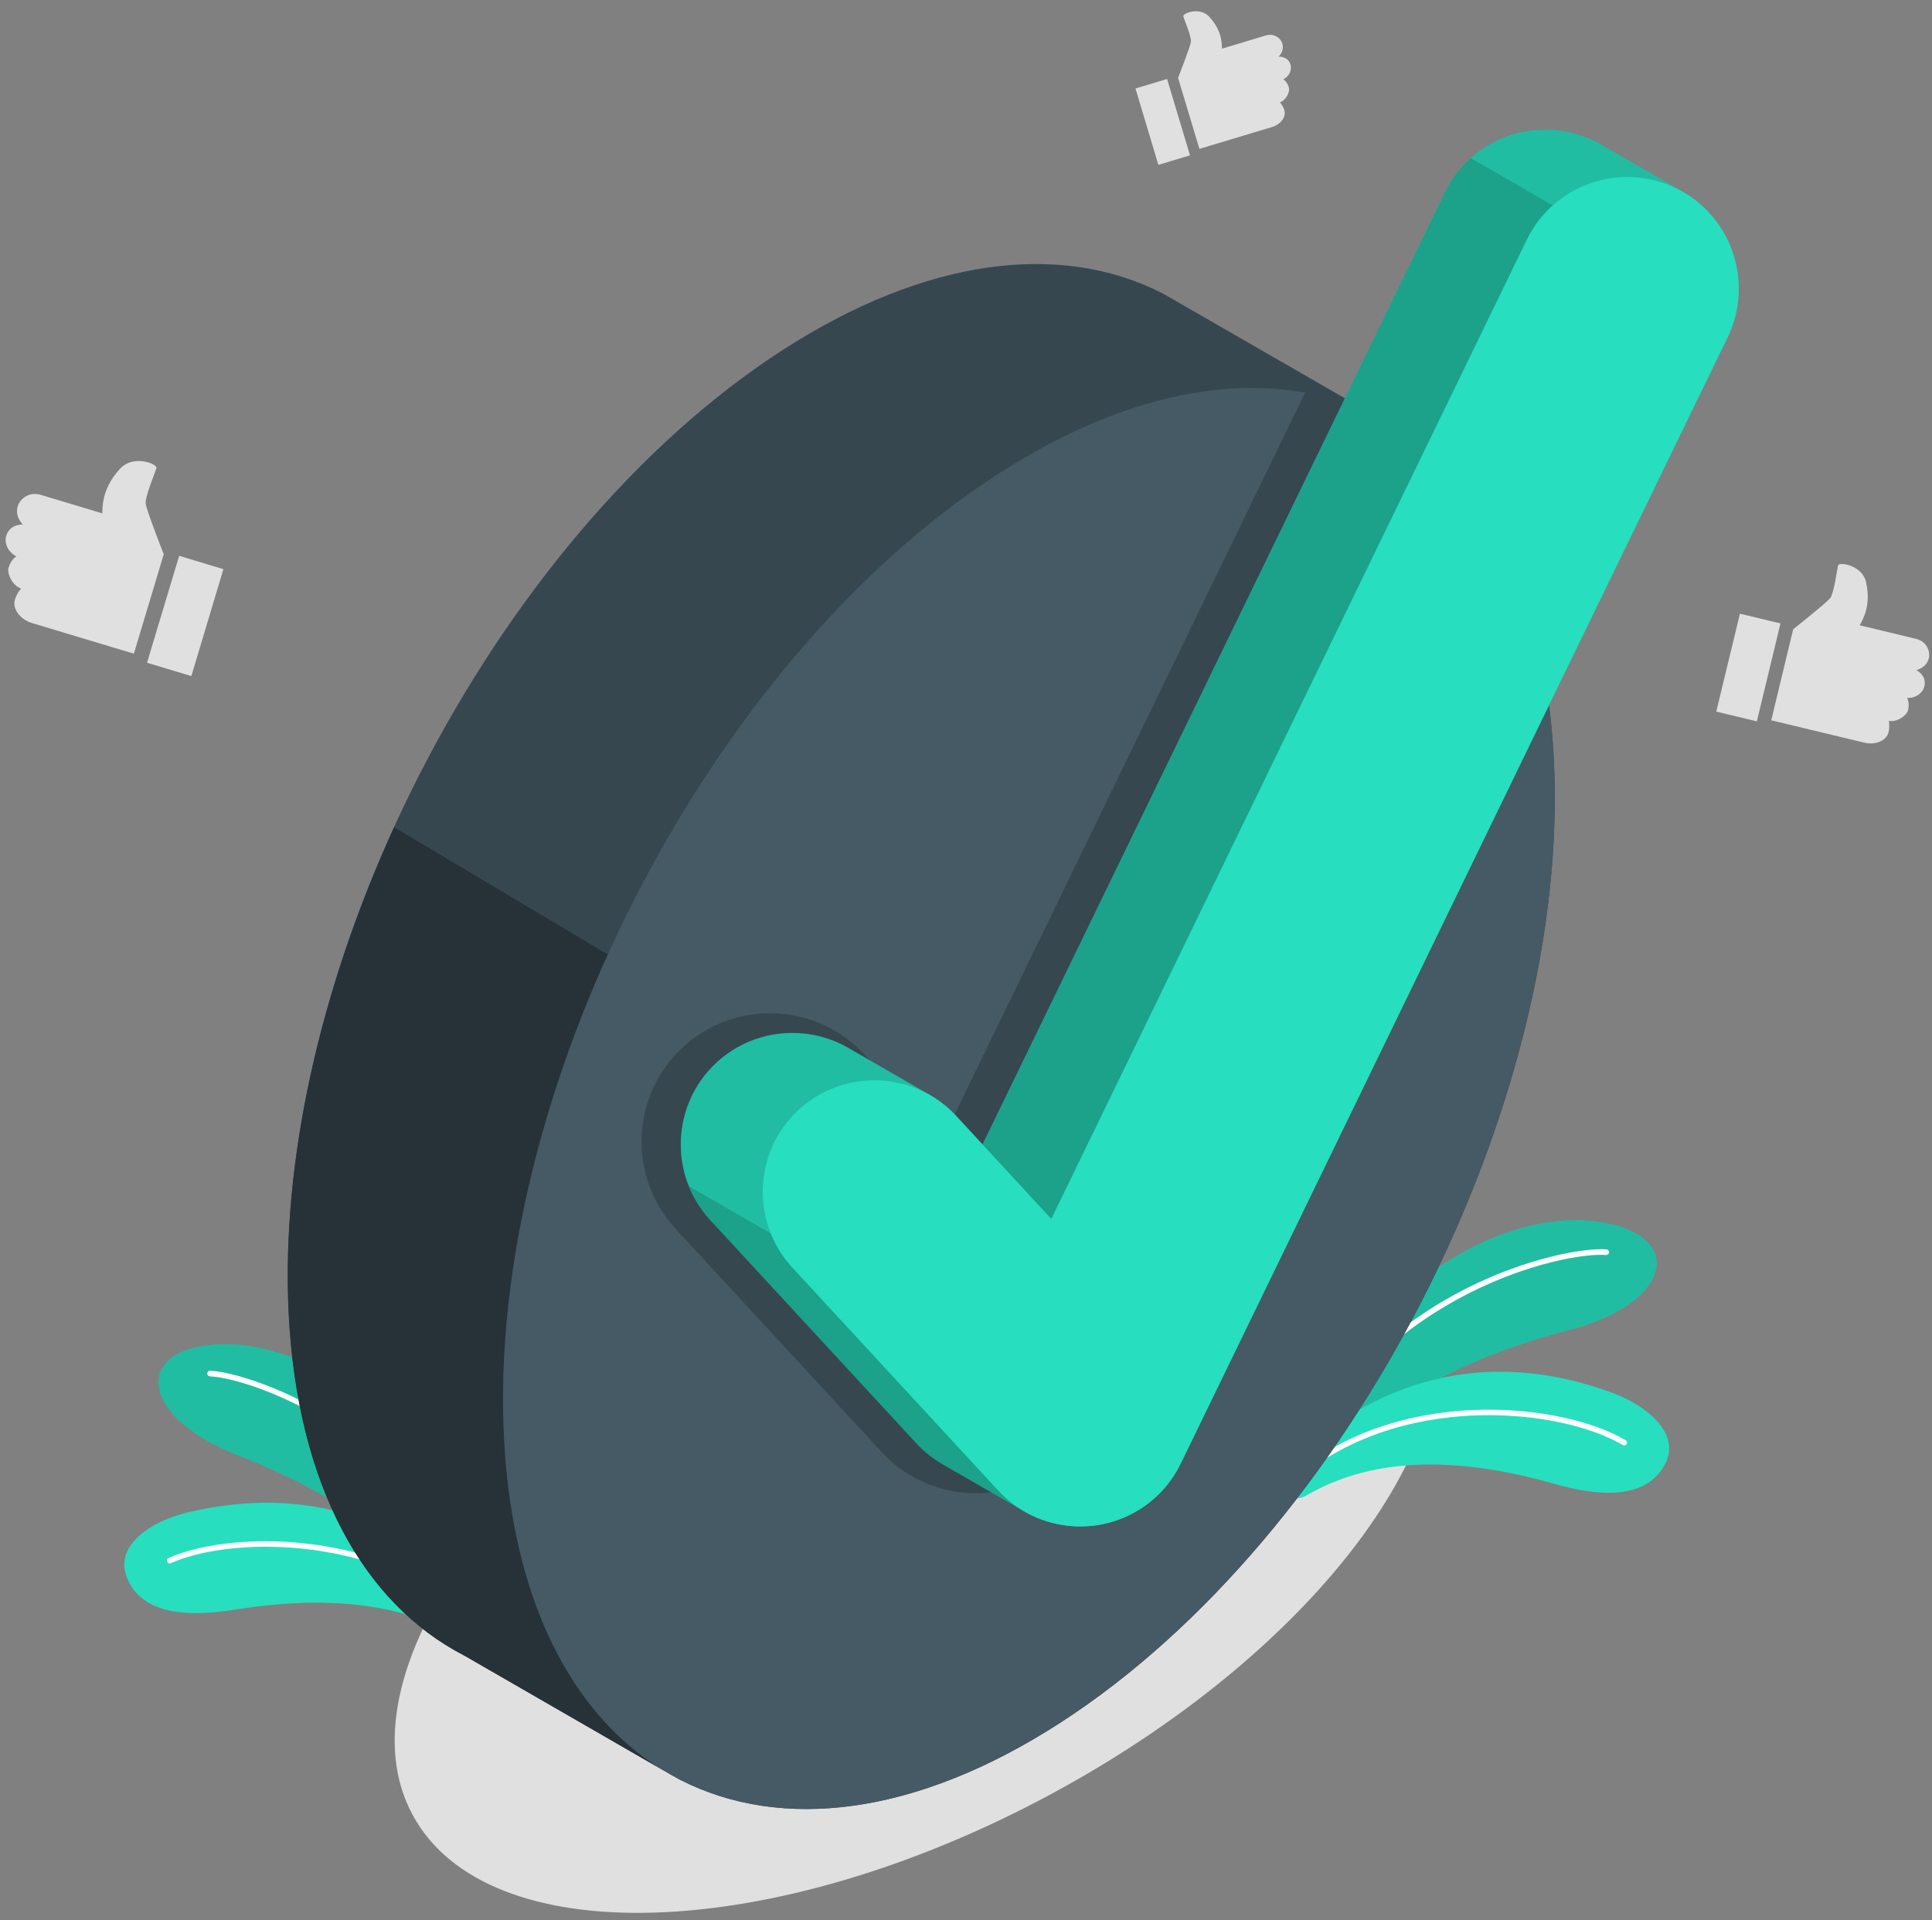 <svg width="171" height="170" viewBox="0 0 171 170" fill="none" xmlns="http://www.w3.org/2000/svg">
<rect x="0" y="0" width="171" height="170" fill="#808080" stroke="none"/>
<path d="M105.327 13.751L102.526 14.595L100.5 7.835L103.296 6.992L105.327 13.751Z" fill="#E0E0E0"/>
<path d="M114.08 7.749C114.189 8.111 113.83 8.892 113.286 9.057C113.286 9.057 113.547 9.333 113.679 9.772C113.84 10.296 113.412 10.999 112.57 11.25C111.733 11.501 106.159 13.18 106.159 13.18L104.272 6.902L104.268 6.901C104.268 6.901 105.355 4.124 105.409 3.706C105.472 3.295 104.822 1.748 104.734 1.457C104.663 1.22 105.683 0.789 106.504 1.12C106.694 1.198 106.873 1.313 107.028 1.482C107.349 1.834 107.589 2.179 107.763 2.535C108.039 3.085 108.153 3.658 108.153 4.308L112.026 3.142C112.35 3.045 112.632 3.073 112.855 3.168C113.201 3.311 113.423 3.607 113.494 3.846C113.673 4.412 113.343 4.847 113.165 5.016C113.165 5.016 113.991 4.948 114.225 5.728C114.356 6.164 114.139 6.742 113.585 7.027C113.585 7.027 113.918 7.206 114.08 7.749Z" fill="#E0E0E0"/>
<path d="M155.499 63.86L151.906 62.996L154 54.33L157.589 55.191L155.499 63.86Z" fill="#E0E0E0"/>
<path d="M168.875 62.885C168.762 63.35 167.873 63.974 167.175 63.807C167.175 63.807 167.284 64.274 167.148 64.838C166.99 65.511 166.075 66.006 164.997 65.744C163.923 65.485 156.771 63.765 156.771 63.765L158.712 55.713L158.707 55.709C158.707 55.709 161.664 53.372 161.988 52.95C162.319 52.542 162.594 50.44 162.685 50.067C162.758 49.763 164.145 49.943 164.831 50.827C164.987 51.032 165.11 51.272 165.171 51.555C165.297 52.144 165.34 52.673 165.302 53.172C165.253 53.949 165.013 54.646 164.599 55.355L169.568 56.551C169.983 56.651 170.273 56.861 170.456 57.107C170.742 57.483 170.795 57.947 170.721 58.255C170.554 58.986 169.917 59.25 169.616 59.322C169.616 59.322 170.56 59.774 170.319 60.773C170.184 61.333 169.579 61.825 168.794 61.783C168.795 61.783 169.043 62.19 168.875 62.885Z" fill="#E0E0E0"/>
<path d="M13.014 58.671L16.936 59.852L19.773 50.387L15.858 49.207L13.014 58.671Z" fill="#E0E0E0"/>
<path d="M0.755 50.265C0.603 50.773 1.106 51.867 1.867 52.097C1.867 52.097 1.501 52.484 1.317 53.099C1.092 53.832 1.69 54.818 2.869 55.169C4.042 55.52 11.848 57.871 11.848 57.871L14.49 49.079L14.496 49.079C14.496 49.079 12.972 45.19 12.898 44.605C12.809 44.029 13.72 41.862 13.842 41.455C13.941 41.123 12.513 40.52 11.363 40.983C11.099 41.092 10.847 41.252 10.631 41.49C10.181 41.983 9.844 42.466 9.602 42.964C9.214 43.735 9.055 44.537 9.055 45.447L3.631 43.815C3.177 43.679 2.782 43.718 2.469 43.851C1.986 44.05 1.675 44.465 1.575 44.801C1.325 45.594 1.788 46.203 2.036 46.44C2.036 46.44 0.879 46.345 0.552 47.436C0.368 48.048 0.672 48.856 1.447 49.255C1.447 49.255 0.983 49.506 0.755 50.265Z" fill="#E0E0E0"/>
<path d="M93.059 158.813C117.677 145.536 132.278 124.842 125.671 112.592C119.065 100.341 93.752 101.174 69.134 114.45C44.516 127.727 29.914 148.421 36.521 160.671C43.128 172.922 68.441 172.09 93.059 158.813Z" fill="#E0E0E0"/>
<path d="M117.546 129.706C122.469 123.838 130.18 120.014 138.851 117.758C147.411 115.531 148.946 110.264 143.271 108.555C136.838 106.617 128.812 110.178 123.637 115.13C114.617 123.759 113.486 130.365 113.486 130.365L117.546 129.706Z" fill="#27DEBF"/>
<path opacity="0.15" d="M117.546 129.706C122.469 123.838 130.18 120.014 138.851 117.758C147.411 115.531 148.946 110.264 143.271 108.555C136.838 106.617 128.812 110.178 123.637 115.13C114.617 123.759 113.486 130.365 113.486 130.365L117.546 129.706Z" fill="black"/>
<path d="M115.012 129.364C114.975 129.364 114.938 129.356 114.902 129.339C114.778 129.278 114.726 129.129 114.787 129.005C122.093 114.014 138.261 110.326 142.192 110.604C142.329 110.614 142.432 110.735 142.423 110.872C142.412 111.009 142.285 111.112 142.155 111.103C138.317 110.809 122.43 114.465 115.237 129.224C115.193 129.313 115.104 129.364 115.012 129.364Z" fill="white"/>
<path d="M113.487 131.265C113.487 132.325 114.635 132.968 115.551 132.434C120.128 129.769 126.806 128.297 137.612 131.371C143.356 133.006 146.184 131.913 147.396 129.573C148.742 126.974 145.89 124.463 142.646 123.278C131.587 119.237 121.606 121.996 113.486 130.058L113.487 131.265Z" fill="#27DEBF"/>
<path d="M114.117 131.48C114.048 131.48 113.98 131.452 113.931 131.397C113.839 131.294 113.848 131.136 113.951 131.044C123.498 122.51 138.291 124.171 143.89 127.5C144.008 127.57 144.047 127.724 143.977 127.843C143.906 127.961 143.753 128 143.634 127.93C138.149 124.669 123.649 123.045 114.283 131.417C114.236 131.459 114.177 131.48 114.117 131.48Z" fill="white"/>
<path d="M40.824 143.224C36.627 136.817 29.422 132.109 21.077 128.846C12.839 125.625 11.937 120.213 17.774 119.186C24.39 118.02 31.94 122.503 36.495 128.031C44.434 137.665 44.777 144.357 44.777 144.357L40.824 143.224Z" fill="#27DEBF"/>
<path opacity="0.15" d="M40.824 143.224C36.627 136.817 29.422 132.109 21.077 128.846C12.839 125.625 11.937 120.213 17.774 119.186C24.39 118.02 31.94 122.503 36.495 128.031C44.434 137.665 44.777 144.357 44.777 144.357L40.824 143.224Z" fill="black"/>
<path d="M43.382 143.184C43.419 143.188 43.456 143.184 43.493 143.171C43.624 143.126 43.693 142.984 43.647 142.854C38.16 127.106 22.541 121.536 18.605 121.348C18.467 121.342 18.351 121.449 18.344 121.587C18.338 121.725 18.452 121.842 18.583 121.848C22.429 122.008 37.773 127.512 43.175 143.018C43.208 143.111 43.29 143.173 43.382 143.184Z" fill="white"/>
<path d="M44.815 144.052C44.631 145.597 42.883 146.399 41.59 145.532C37.355 142.694 31.043 140.854 20.704 142.511C14.806 143.456 12.127 142.037 11.2 139.57C10.17 136.831 13.297 134.674 16.659 133.879C28.117 131.171 37.703 135.088 44.815 144.052Z" fill="#27DEBF"/>
<path d="M44.021 145.39C44.09 145.398 44.161 145.378 44.216 145.329C44.32 145.237 44.329 145.08 44.238 144.976C35.764 135.375 20.878 135.28 14.926 137.925C14.8 137.981 14.743 138.129 14.799 138.255C14.855 138.381 15.003 138.437 15.129 138.382C20.96 135.791 35.55 135.889 43.863 145.307C43.906 145.355 43.962 145.383 44.021 145.39Z" fill="white"/>
<path d="M122.031 36.983L122.033 36.979L121.954 36.939C121.951 36.937 121.948 36.936 121.945 36.934L102.896 25.968C102.89 25.965 102.884 25.962 102.878 25.959L102.767 25.902L102.765 25.907C93.866 21.418 81.992 22.764 69.221 31.022C43.563 47.613 24.012 85.801 25.552 116.316C26.319 131.527 32.184 141.957 41.049 146.542L41.047 146.545L41.125 146.585C41.129 146.587 41.132 146.589 41.135 146.59L60.188 157.559C60.191 157.56 60.194 157.561 60.197 157.563L60.29 157.611L60.292 157.607C69.193 162.11 81.077 160.767 93.859 152.502C119.516 135.911 139.068 97.724 137.528 67.208C136.761 51.997 130.896 41.567 122.031 36.983Z" fill="#37474F"/>
<path d="M59.54 157.211L41.141 146.588C41.127 146.589 41.127 146.589 41.127 146.589L41.042 146.537C32.182 141.941 26.32 131.51 25.554 116.321C24.867 102.712 28.383 87.585 34.746 73.536L34.875 73.228L53.802 84.501C47.425 98.55 43.923 113.677 44.609 127.286C45.36 142.17 50.992 152.473 59.54 157.211Z" fill="#263238"/>
<path d="M93.859 152.5C119.516 135.909 139.067 97.722 137.528 67.207C135.988 36.691 113.941 25.403 88.283 41.994C62.626 58.585 43.075 96.773 44.614 127.288C46.154 157.804 68.202 169.091 93.859 152.5Z" fill="#455A64"/>
<path d="M115.587 34.615L83.431 100.849L76.51 93.347C74.374 91.028 71.331 89.697 68.16 89.697C65.291 89.697 62.547 90.767 60.433 92.711C55.831 96.963 55.544 104.173 59.794 108.784L78.027 128.535C80.046 130.721 82.795 132.014 85.769 132.174C85.979 132.185 86.189 132.191 86.4 132.191C86.944 132.191 87.495 132.152 88.048 132.073C91.778 131.519 94.983 129.169 96.618 125.788L133.497 49.825C129.732 41.404 123.432 36.166 115.587 34.615Z" fill="#37474F"/>
<path d="M141.702 12.796C141.501 12.681 141.295 12.572 141.084 12.469C136.174 10.095 130.251 12.143 127.881 17.038L86.961 101.322L84.637 98.803C83.945 98.051 83.16 97.433 82.317 96.95C81.096 96.251 75.909 93.247 75.07 92.762C71.434 90.663 66.689 91.059 63.423 94.062C59.428 97.753 59.179 104.014 62.868 108.016L81.101 127.768C81.795 128.52 82.589 129.147 83.455 129.641C84.646 130.318 89.814 133.314 90.66 133.805C91.993 134.578 93.5 135.032 95.08 135.118C95.731 135.153 96.386 135.126 97.057 135.031C100.295 134.549 103.08 132.507 104.499 129.574L152.909 29.863C155.182 25.171 153.408 19.55 148.967 16.991C148.764 16.874 142.995 13.541 141.702 12.796Z" fill="#27DEBF"/>
<path opacity="0.15" d="M141.702 12.796C141.501 12.681 141.295 12.572 141.084 12.469C136.174 10.095 130.251 12.143 127.881 17.038L86.961 101.322L84.637 98.803C83.945 98.051 83.16 97.433 82.317 96.95C81.096 96.251 75.909 93.247 75.07 92.762C71.434 90.663 66.689 91.059 63.423 94.062C59.428 97.753 59.179 104.014 62.868 108.016L81.101 127.768C81.795 128.52 82.589 129.147 83.455 129.641C84.646 130.318 89.814 133.314 90.66 133.805C91.993 134.578 93.5 135.032 95.08 135.118C95.731 135.153 96.386 135.126 97.057 135.031C100.295 134.549 103.08 132.507 104.499 129.574L152.909 29.863C155.182 25.171 153.408 19.55 148.967 16.991C148.764 16.874 142.995 13.541 141.702 12.796Z" fill="black"/>
<path opacity="0.15" d="M90.659 133.804C89.816 133.315 84.646 130.318 83.454 129.639C82.589 129.146 81.793 128.517 81.1 127.768L62.867 108.018C62.039 107.115 61.415 106.091 60.982 105.016L68.233 109.2C68.661 110.279 69.294 111.303 70.127 112.206L88.36 131.956C89.039 132.692 89.811 133.311 90.659 133.804Z" fill="black"/>
<path opacity="0.15" d="M137.427 18.188C136.497 19.017 135.715 20.04 135.137 21.227L93.05 107.92L86.963 101.321L127.883 17.039C128.455 15.848 129.246 14.829 130.177 14L137.427 18.188Z" fill="black"/>
<path d="M148.341 16.661C143.432 14.287 137.508 16.334 135.139 21.229L93.05 107.921L84.637 98.803C80.961 94.811 74.7 94.557 70.681 98.253C66.685 101.944 66.436 108.205 70.126 112.207L88.359 131.959C90.111 133.856 92.498 134.978 95.08 135.118C95.732 135.153 96.386 135.127 97.058 135.031C100.295 134.55 103.08 132.508 104.5 129.574L152.909 29.864C155.285 24.957 153.238 19.035 148.341 16.661Z" fill="#27DEBF"/>
</svg>
